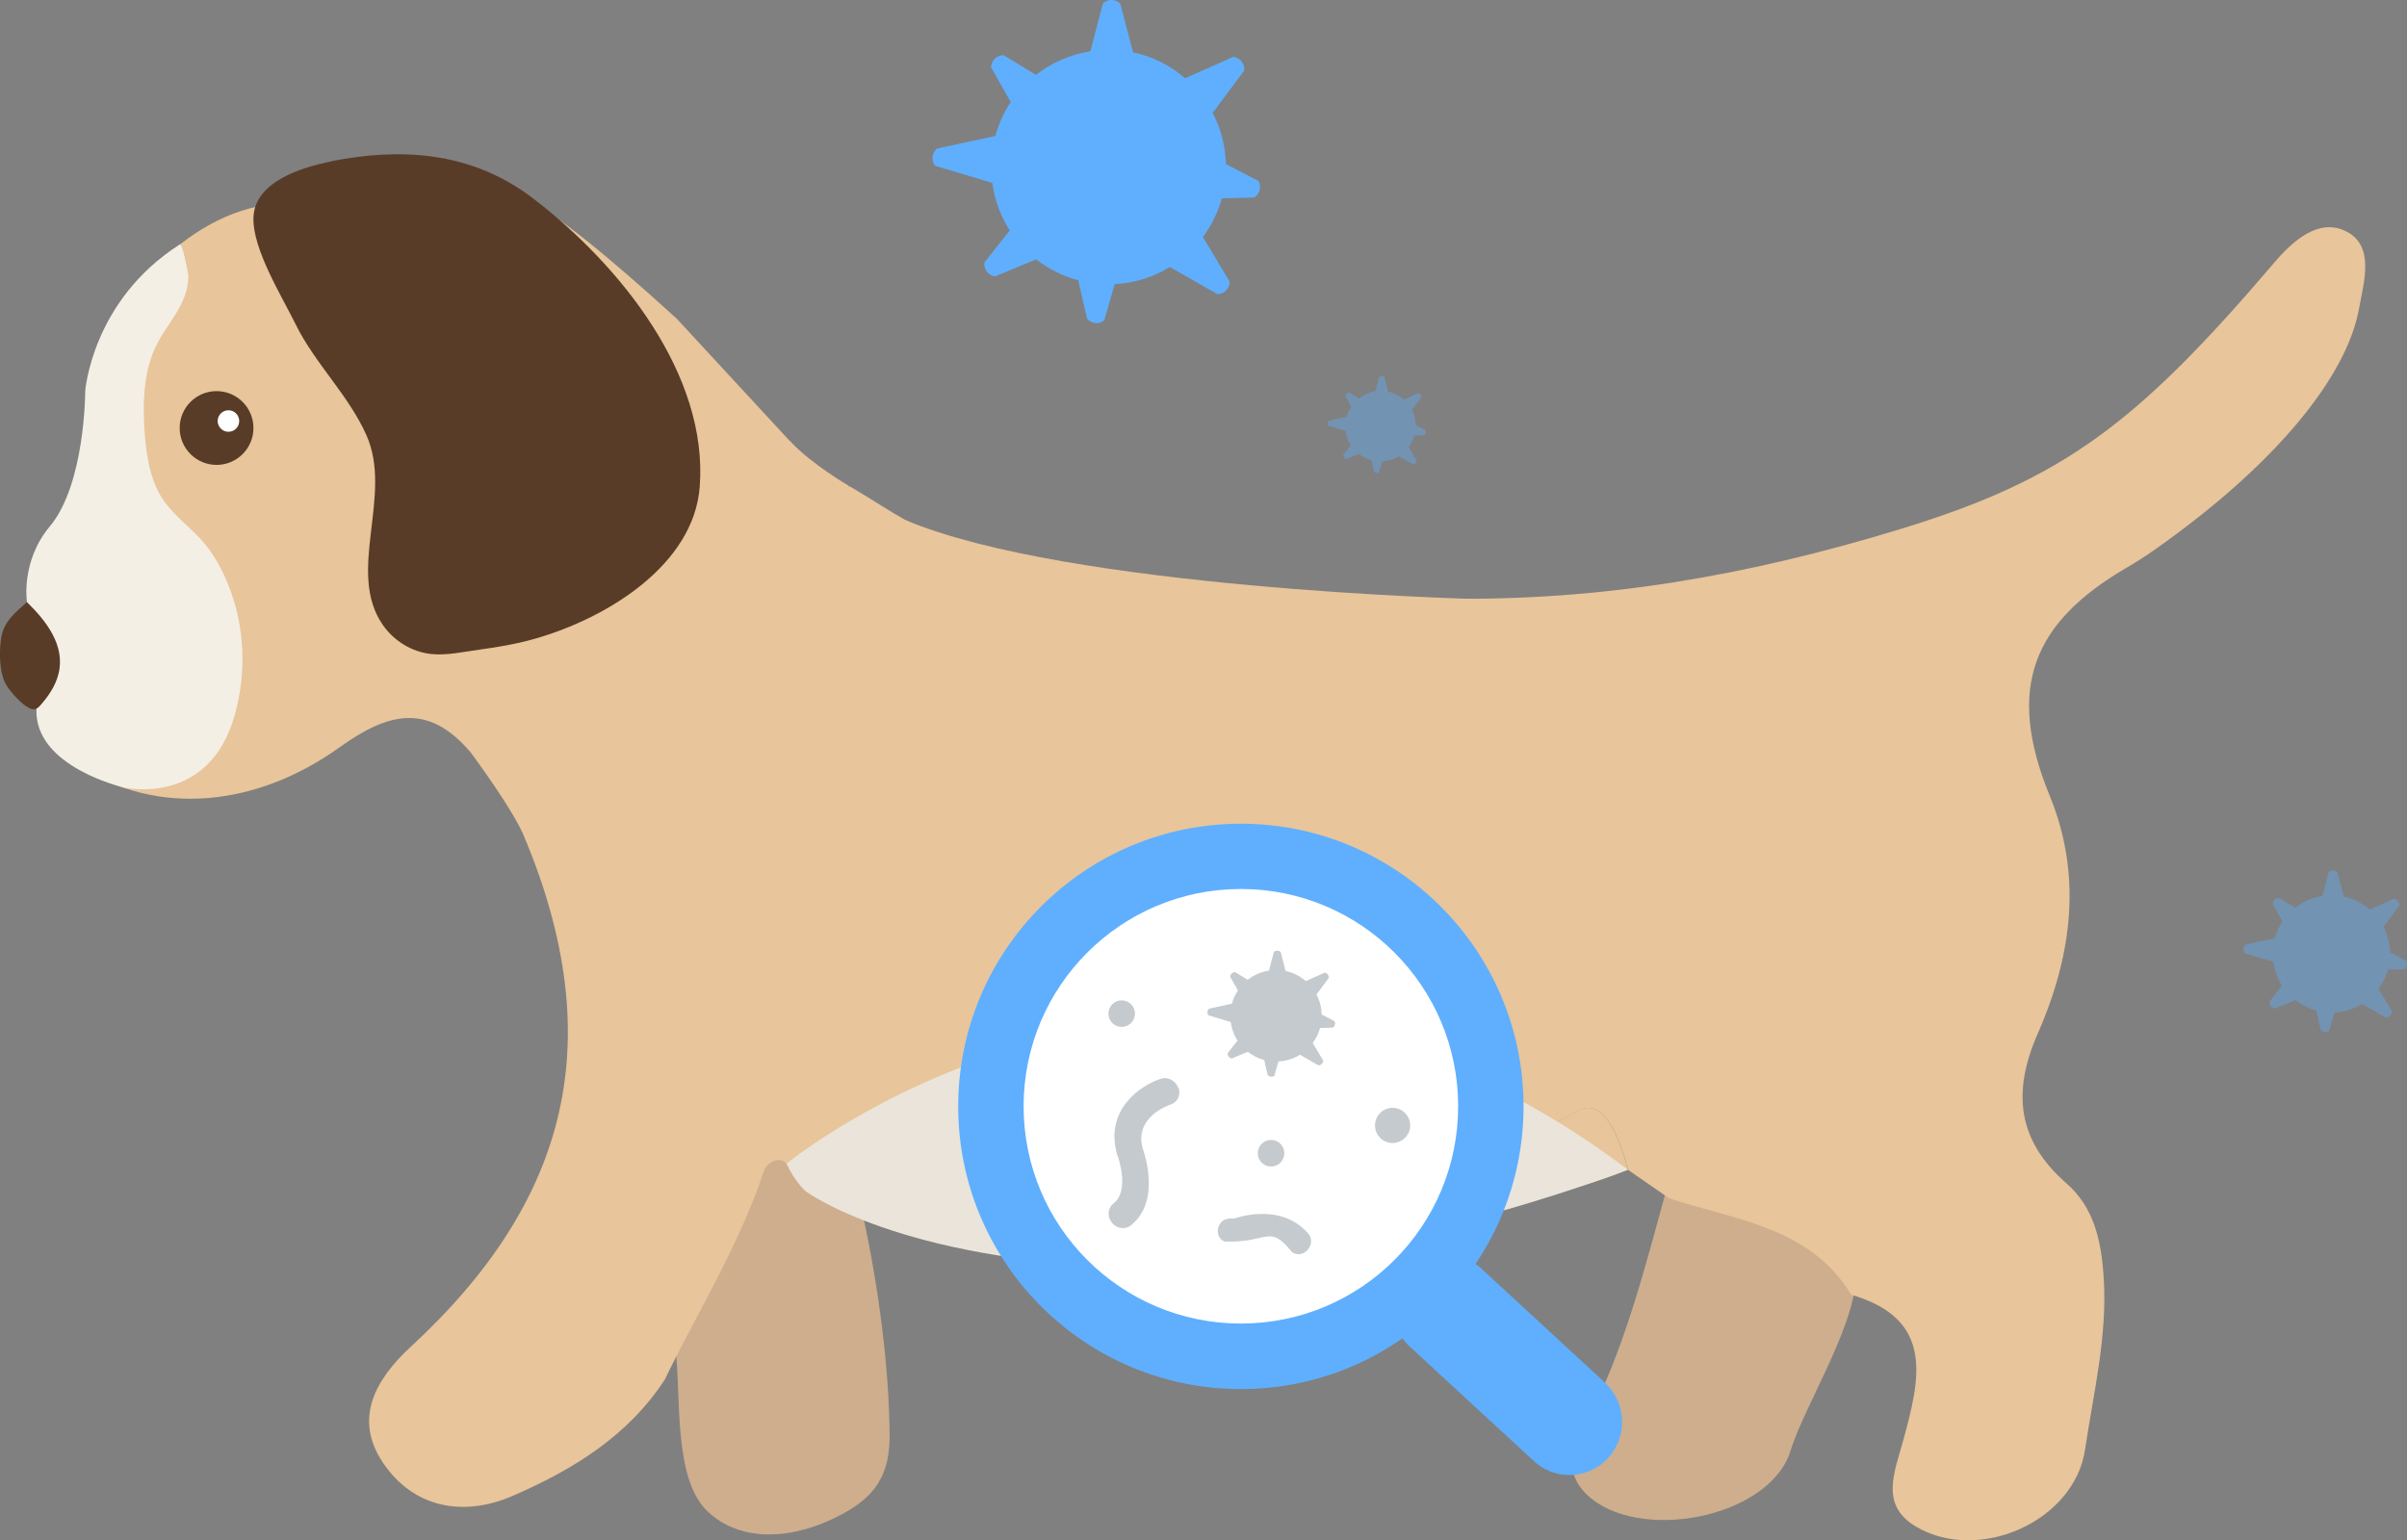 <svg width="339" height="217" viewBox="0 0 339 217" fill="none" xmlns="http://www.w3.org/2000/svg">
<rect x="0" y="0" width="339" height="217" fill="#808080" stroke="none"/>
<g clip-path="url(#clip0_65_5531)">
<path d="M27.648 67.72C32.561 67.72 36.543 63.736 36.543 58.822C36.543 53.908 32.561 49.924 27.648 49.924C22.736 49.924 18.754 53.908 18.754 58.822C18.754 63.736 22.736 67.72 27.648 67.72Z" fill="#593C27"/>
<path d="M30.502 59.747C31.936 59.747 33.099 58.584 33.099 57.149C33.099 55.714 31.936 54.55 30.502 54.55C29.067 54.55 27.904 55.714 27.904 57.149C27.904 58.584 29.067 59.747 30.502 59.747Z" fill="white"/>
<path d="M261.368 178.593C262.057 185.719 254.146 197.905 252.198 204.342C249.266 213.909 230.572 217.473 223.428 210.504C220.201 207.354 221.421 203.85 223.232 200.602C228.525 191.152 231.851 177.982 234.704 167.568C241.867 172.273 252.631 165.619 261.368 178.593Z" fill="#CEAE8D"/>
<path d="M121.691 171.958C123.679 181.112 125.272 192.845 125.292 202.393C125.292 208.811 122.301 211.626 117.145 214.047C110.907 216.98 104.098 217.138 99.651 212.925C94.692 208.24 95.991 196.133 95.106 189.853C100.242 179.971 105.043 145.126 121.691 171.939V171.958Z" fill="#CEAE8D"/>
<path d="M119.547 68.449C123.935 70.969 127.831 73.902 132.613 75.674C137.002 77.308 139.481 79.768 146.309 81.599C144.046 82.82 141.587 80.497 139.481 79.768C129.642 76.363 126.218 79.02 127.064 89.513C128.127 102.762 134.089 113.333 144.086 121.956C155.893 132.133 178.267 132.055 190.487 122.034C202.708 112.014 204.833 98.864 203.515 84.335C225.456 84.67 246 81.166 267.725 74.512C290.552 67.523 300.923 59.748 320.345 36.951C322.884 33.978 326.564 30.632 330.44 32.6C334.533 34.667 332.88 39.864 332.27 43.349C330.539 53.231 320.168 65.693 303.52 77.406C302.202 78.331 300.805 79.237 299.407 80.044C286.479 87.623 282.386 96.757 288.683 112.113C293.11 122.92 292.067 134.063 287.01 145.579C283.389 153.808 284.078 160.619 291.024 166.702C294.921 170.108 295.944 174.754 296.279 179.951C296.83 188.258 294.842 196.212 293.661 204.204C292.166 214.323 278.745 220.268 269.91 215.11C264.655 212.059 266.859 207.354 268.06 202.885C270.342 194.46 272.625 185.857 260.739 182.412C254.875 172.805 244.406 171.899 235.098 168.828C233.17 167.49 231.222 166.151 229.293 164.812C228.231 160.757 226.027 154.497 222.347 156.465C217.526 159.044 210.914 161.761 209.694 168.848C190.586 177.274 170.553 180.187 149.911 177.884C140.918 176.88 132.771 173.238 123.856 171.486C121.357 166.308 113.958 168.375 110.79 163.985C109.963 162.824 108.015 163.69 107.602 164.93C104.198 175.325 97.841 185.601 93.65 194.322C88.455 202.334 80.642 207.078 72.22 210.74C65.175 213.791 58.17 212.413 53.9 206.015C49.846 199.952 52.719 194.46 57.875 189.715C80.328 168.986 85.66 146.366 73.932 118.117C92.764 104.907 107.897 88.292 119.566 68.488L119.547 68.449Z" fill="#E8C59A"/>
<path d="M5.254 84.296C5.136 84.02 5.116 83.725 5.116 83.43C5.038 78.528 9.091 75.595 10.941 71.402C12.791 67.209 13.224 62.563 13.165 58.035C13.027 44.983 24.086 31.715 36.248 29.096C36.326 32.522 37.724 35.199 40.065 37.778C47.917 46.459 57.461 53.33 65.254 62.169C71.393 69.118 53.25 23.21 62.715 24.746C71.846 26.222 74.758 26.222 95.302 44.885C100.655 50.672 106.008 56.48 111.36 62.267C108.31 62.346 106.165 63.212 104.355 66.244C94.712 82.367 81.213 94.887 66.178 105.872C60.275 99.021 54.686 100.36 47.858 105.262C36.13 113.668 22.296 115.085 11.04 107.919C8.639 106.384 6.395 103.628 5.156 99.947C4.841 99.021 7.537 97.131 8.088 96.068C8.737 94.789 9.131 93.391 9.091 91.954C9.052 90.517 8.599 89.1 7.891 87.84C7.183 86.58 5.746 85.556 5.254 84.335V84.296Z" fill="#E8C59A"/>
<path d="M209.672 168.828C210.892 161.741 217.524 159.025 222.325 156.446C226.005 154.477 228.209 160.737 229.272 164.793C222.975 167.332 216.52 169.005 209.652 168.828H209.672Z" fill="#E8C59A"/>
<path d="M25.326 34.471C25.7 34.234 26.526 38.605 26.526 38.861C26.526 42.975 23.378 45.613 21.803 49.097C20.072 52.936 20.072 57.72 20.445 61.815C20.681 64.433 21.174 67.248 22.453 69.571C23.869 72.13 26.329 73.862 28.277 75.969C30.009 77.859 31.249 80.123 32.193 82.505C34.496 88.273 34.732 94.71 33.079 100.675C29.458 113.746 17.474 110.951 17.474 110.951C17.474 110.951 4.781 108.057 5.136 99.868C5.49 91.678 3.797 84.828 3.797 84.828C3.797 84.828 2.892 79.099 7.005 74.177C12.023 68.193 12.003 55.082 12.003 55.082C12.003 55.082 12.948 42.345 25.306 34.451L25.326 34.471Z" fill="#F4EFE5"/>
<path d="M3.817 84.847C6.493 87.466 9.229 90.93 8.245 94.907C7.851 96.541 6.887 97.998 5.765 99.277C5.549 99.533 5.313 99.789 4.998 99.888C3.778 100.301 1.161 97.171 0.708 96.186C-0.119 94.434 -0.119 91.796 0.157 89.946C0.491 87.584 2.125 86.324 3.797 84.828L3.817 84.847Z" fill="#593C27"/>
<path d="M127.555 73.291C127.555 73.291 117.893 124.554 162.346 129.299C206.8 134.043 207.351 84.375 207.351 84.375C207.351 84.375 150.343 82.918 127.535 73.272L127.555 73.291Z" fill="#E8C59A"/>
<path d="M66.178 105.852C66.178 105.852 72.416 114.199 73.911 118.077C75.407 121.955 103.094 133.314 103.094 133.314L119.546 68.449C119.546 68.449 114.232 65.338 111.379 62.248C108.526 59.157 81.251 82.17 81.251 82.17L66.178 105.852Z" fill="#E8C59A"/>
<path d="M110.77 163.946C110.77 163.946 167.01 117.684 229.273 164.793C229.273 164.793 191.805 179.419 159.198 178.533C126.591 177.648 113.465 167.824 113.465 167.824C113.465 167.824 111.95 166.525 110.77 163.926V163.946Z" fill="#EAE4DA"/>
<path d="M30.5 65.496C33.369 65.496 35.695 63.169 35.695 60.299C35.695 57.428 33.369 55.102 30.5 55.102C27.631 55.102 25.305 57.428 25.305 60.299C25.305 63.169 27.631 65.496 30.5 65.496Z" fill="#593C27"/>
<path d="M32.173 60.83C33.01 60.83 33.689 60.151 33.689 59.314C33.689 58.477 33.01 57.798 32.173 57.798C31.337 57.798 30.658 58.477 30.658 59.314C30.658 60.151 31.337 60.83 32.173 60.83Z" fill="white"/>
<path d="M46.675 22.738C42.464 23.564 35.852 25.612 35.695 30.651C35.557 35.12 39.709 41.754 41.638 45.692C44.373 51.243 49.056 55.613 51.595 61.283C55.413 69.787 48.722 80.516 53.897 88.017C55.452 90.261 57.931 91.816 60.647 92.131C62.831 92.387 65.35 91.816 67.534 91.521C70.171 91.166 72.789 90.714 75.347 89.985C85.639 87.052 97.721 79.512 98.548 68.587C99.768 52.798 87.331 37.345 75.111 27.974C66.137 21.104 55.983 20.867 46.636 22.718L46.675 22.738Z" fill="#593C27"/>
<path d="M177.184 25.474L172.658 23.111C172.579 20.513 171.93 18.072 170.789 15.906L175.236 9.942C175.334 8.977 174.646 8.13 173.701 8.012L166.912 11.024C164.846 9.233 162.347 7.953 159.572 7.363L157.781 0.512C157.092 -0.177 155.99 -0.177 155.321 0.512L153.57 7.225C150.717 7.678 148.099 8.839 145.915 10.552L141.35 7.776C140.385 7.776 139.598 8.524 139.579 9.489L142.353 14.371C141.389 15.828 140.661 17.422 140.189 19.155L131.963 20.926C131.215 21.576 131.117 22.659 131.727 23.367L139.756 25.769C140.09 28.21 140.936 30.494 142.216 32.462L138.654 36.971C138.516 37.916 139.185 38.801 140.149 38.939L145.935 36.538C147.666 37.896 149.674 38.9 151.858 39.49L153.098 44.904C153.767 45.652 154.849 45.731 155.538 45.101L156.994 40.022C159.828 39.884 162.484 39.018 164.767 37.62L171.458 41.439C172.422 41.439 173.189 40.632 173.189 39.687L169.411 33.388C170.611 31.773 171.517 29.943 172.087 27.954L176.653 27.817C177.46 27.305 177.715 26.222 177.204 25.415L177.184 25.474Z" fill="#5FAFFE"/>
<path opacity="0.4" d="M338.881 135.342L336.618 134.161C336.579 132.862 336.244 131.641 335.693 130.558L337.917 127.586C337.976 127.113 337.622 126.68 337.15 126.621L333.765 128.137C332.742 127.251 331.482 126.602 330.105 126.306L329.199 122.881C328.865 122.546 328.314 122.546 327.96 122.881L327.094 126.228C325.657 126.444 324.359 127.035 323.257 127.881L320.974 126.503C320.502 126.503 320.088 126.877 320.088 127.369L321.466 129.81C320.974 130.539 320.62 131.346 320.384 132.192L316.271 133.078C315.897 133.413 315.838 133.944 316.153 134.299L320.167 135.5C320.325 136.72 320.757 137.862 321.407 138.846L319.636 141.11C319.577 141.583 319.911 142.035 320.384 142.095L323.276 140.894C324.142 141.563 325.146 142.075 326.228 142.37L326.838 145.087C327.173 145.461 327.704 145.5 328.058 145.185L328.786 142.646C330.203 142.567 331.522 142.154 332.663 141.445L336.008 143.354C336.481 143.354 336.874 142.961 336.874 142.469L334.985 139.319C335.595 138.512 336.048 137.606 336.323 136.602L338.606 136.543C339.019 136.287 339.137 135.756 338.881 135.342Z" fill="#5FAFFE"/>
<path opacity="0.4" d="M200.761 60.613L199.403 59.905C199.383 59.117 199.186 58.389 198.852 57.739L200.19 55.948C200.229 55.653 200.013 55.397 199.737 55.377L197.71 56.282C197.1 55.751 196.333 55.357 195.506 55.18L194.975 53.113C194.778 52.916 194.444 52.916 194.227 53.113L193.696 55.121C192.83 55.259 192.063 55.613 191.394 56.125L190.016 55.298C189.721 55.298 189.485 55.515 189.485 55.81L190.311 57.286C190.016 57.719 189.8 58.212 189.662 58.724L187.182 59.255C186.966 59.452 186.927 59.787 187.104 59.983L189.504 60.712C189.603 61.44 189.859 62.129 190.252 62.72L189.19 64.078C189.15 64.373 189.347 64.629 189.642 64.669L191.374 63.94C191.886 64.354 192.496 64.649 193.145 64.826L193.519 66.46C193.716 66.677 194.05 66.716 194.247 66.519L194.68 65.003C195.526 64.964 196.333 64.708 197.002 64.275L199.009 65.417C199.304 65.417 199.521 65.181 199.521 64.885L198.399 62.995C198.753 62.503 199.029 61.972 199.206 61.361L200.583 61.322C200.82 61.165 200.898 60.85 200.741 60.594L200.761 60.613Z" fill="#5FAFFE"/>
<path d="M174.763 116.05C152.782 116.05 134.953 133.885 134.953 155.875C134.953 177.864 152.782 195.7 174.763 195.7C196.743 195.7 214.572 177.864 214.572 155.875C214.572 133.885 196.743 116.05 174.763 116.05Z" fill="#5FAFFE"/>
<path d="M226.301 195.031L208.807 178.888C205.914 175.955 201.211 175.955 198.298 178.888C195.406 181.801 195.406 186.546 198.298 189.479L215.793 205.622C218.685 208.535 223.388 208.535 226.281 205.622C229.174 202.688 229.174 197.964 226.281 195.031H226.301Z" fill="#5FAFFE"/>
<path d="M174.764 125.243C157.86 125.243 144.164 138.945 144.164 155.855C144.164 172.765 157.86 186.467 174.764 186.467C191.668 186.467 205.364 172.765 205.364 155.855C205.364 138.945 191.668 125.243 174.764 125.243Z" fill="white"/>
<path d="M165.928 153.217C165.535 152.213 164.452 151.662 163.488 151.977C160.556 152.941 155.479 156.426 157.368 162.745C157.368 162.784 157.407 162.843 157.427 162.883C157.427 162.922 159.198 167.726 156.797 169.576C156.01 170.186 155.912 171.387 156.581 172.234C157.25 173.08 158.431 173.277 159.218 172.667C163.449 169.379 161.284 162.804 160.95 161.839C159.69 157.489 164.374 155.776 164.925 155.579C164.964 155.579 164.984 155.56 165.023 155.54C165.082 155.52 165.161 155.481 165.22 155.442C165.22 155.442 165.239 155.442 165.259 155.422C165.987 154.989 166.302 154.063 165.968 153.178L165.928 153.217Z" fill="#C4CACE"/>
<path d="M196.134 156.072C194.756 156.072 193.654 157.194 193.654 158.552C193.654 159.911 194.776 161.033 196.134 161.033C197.492 161.033 198.613 159.911 198.613 158.552C198.613 157.194 197.492 156.072 196.134 156.072Z" fill="#C4CACE"/>
<path d="M157.977 140.933C156.954 140.933 156.107 141.76 156.107 142.803C156.107 143.847 156.954 144.673 157.977 144.673C159 144.673 159.846 143.847 159.846 142.803C159.846 141.76 159 140.933 157.977 140.933Z" fill="#C4CACE"/>
<path d="M179.014 160.599C177.991 160.599 177.145 161.426 177.145 162.47C177.145 163.513 177.991 164.34 179.014 164.34C180.037 164.34 180.883 163.513 180.883 162.47C180.883 161.426 180.037 160.599 179.014 160.599Z" fill="#C4CACE"/>
<path d="M184.109 173.632C180.174 169.281 173.798 171.683 173.798 171.683C172.775 171.584 172.007 171.86 171.653 172.746C171.279 173.632 171.653 174.596 172.48 174.911C178.678 175.128 178.698 172.372 181.925 176.348C181.984 176.427 182.083 176.467 182.181 176.526C182.83 176.88 183.696 176.683 184.228 176.014C184.838 175.266 184.779 174.203 184.109 173.632Z" fill="#C4CACE"/>
<path d="M187.909 143.847L186.138 142.921C186.118 141.917 185.862 140.953 185.41 140.106L187.141 137.783C187.181 137.409 186.925 137.075 186.551 137.035L183.914 138.216C183.107 137.527 182.143 137.015 181.061 136.799L180.372 134.122C180.097 133.866 179.683 133.866 179.408 134.122L178.719 136.74C177.597 136.917 176.574 137.37 175.728 138.039L173.957 136.956C173.583 136.956 173.268 137.252 173.268 137.626L174.35 139.535C173.977 140.106 173.681 140.736 173.504 141.405L170.297 142.095C170.002 142.35 169.962 142.764 170.198 143.039L173.327 143.984C173.465 144.929 173.78 145.815 174.291 146.603L172.914 148.355C172.855 148.729 173.13 149.063 173.485 149.122L175.748 148.178C176.417 148.709 177.204 149.103 178.05 149.339L178.542 151.445C178.798 151.741 179.231 151.78 179.487 151.524L180.057 149.536C181.159 149.477 182.202 149.142 183.088 148.591L185.685 150.087C186.059 150.087 186.354 149.772 186.354 149.398L184.878 146.937C185.351 146.307 185.705 145.599 185.921 144.831L187.712 144.772C188.027 144.575 188.125 144.162 187.929 143.827L187.909 143.847Z" fill="#C4CACE"/>
</g>
<defs>
<clipPath id="clip0_65_5531">
<rect width="339" height="217" fill="white"/>
</clipPath>
</defs>
</svg>
